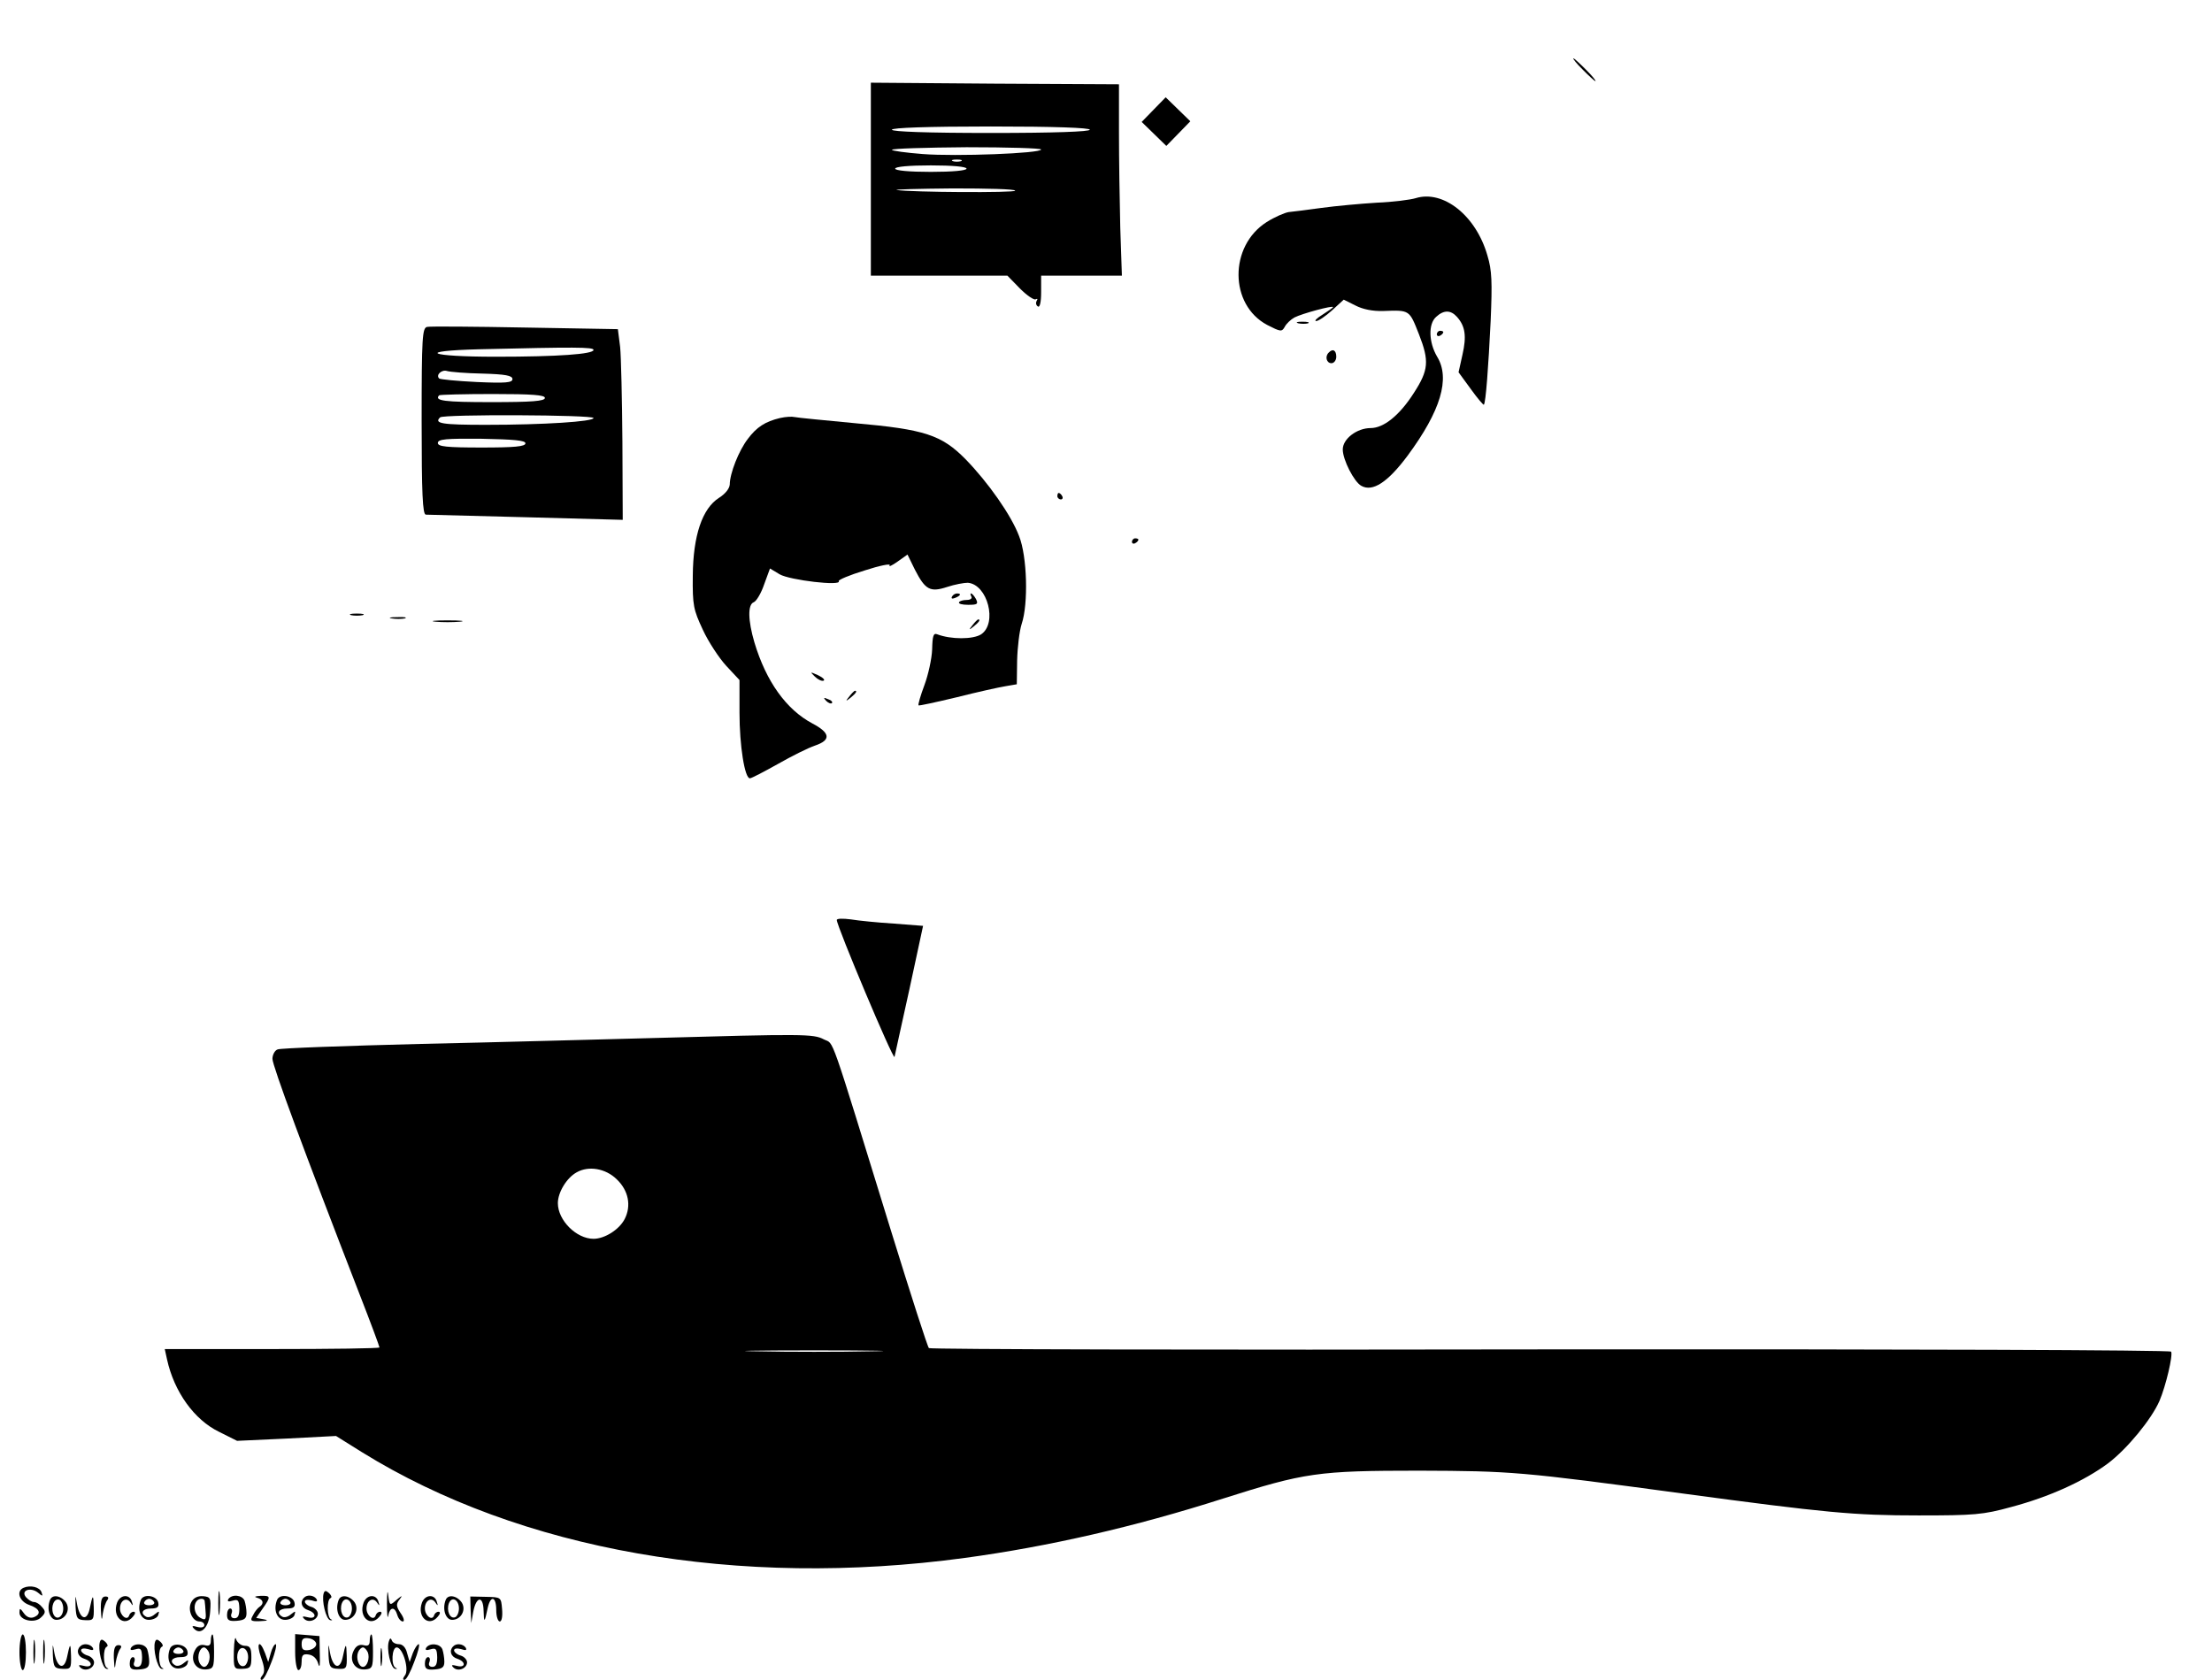 <?xml version="1.0" standalone="no"?>
<!DOCTYPE svg PUBLIC "-//W3C//DTD SVG 20010904//EN"
 "http://www.w3.org/TR/2001/REC-SVG-20010904/DTD/svg10.dtd">
<svg version="1.0" xmlns="http://www.w3.org/2000/svg"
 width="682pt" height="518pt" viewBox="0 0 682 518"
 preserveAspectRatio="xMidYMid meet">

<g transform="translate(0,518) scale(0.1,-0.1)"
fill="#000000" stroke="none">
<path d="M4880 4965 c19 -19 36 -35 39 -35 3 0 -10 16 -29 35 -19 19 -36 35
-39 35 -3 0 10 -16 29 -35z"/>
<path d="M2685 4628 l0 -298 210 0 211 0 39 -40 c21 -21 43 -36 48 -33 6 3 7
1 3 -5 -3 -6 -2 -13 4 -17 6 -4 10 13 10 44 l0 51 124 0 125 0 -5 148 c-2 81
-4 213 -4 294 l0 148 -382 2 -383 3 0 -297z m675 152 c0 -6 -108 -10 -305 -10
-197 0 -305 4 -305 10 0 6 108 10 305 10 197 0 305 -4 305 -10z m-150 -61 c0
-12 -263 -22 -365 -14 -52 4 -95 10 -95 13 0 4 104 7 230 8 127 0 230 -3 230
-7z m-247 -36 c-7 -2 -19 -2 -25 0 -7 3 -2 5 12 5 14 0 19 -2 13 -5z m17 -23
c0 -6 -43 -10 -110 -10 -67 0 -110 4 -110 10 0 6 43 10 110 10 67 0 110 -4
110 -10z m150 -68 c0 -7 -319 -5 -365 2 -11 2 67 4 173 5 105 0 192 -2 192 -7z"/>
<path d="M3557 4842 l-37 -38 38 -37 38 -37 37 38 37 38 -38 37 -38 37 -37
-38z"/>
<path d="M4365 4569 c-16 -5 -70 -12 -120 -14 -49 -3 -126 -10 -170 -16 -44
-6 -90 -12 -102 -13 -12 -2 -43 -15 -68 -31 -116 -74 -115 -255 2 -317 41 -21
45 -22 54 -6 5 10 19 23 30 29 23 12 119 38 119 32 0 -2 -15 -12 -32 -23 -18
-11 -27 -20 -20 -20 7 0 29 15 49 33 l36 33 36 -18 c23 -12 54 -18 86 -17 82
3 80 4 110 -72 32 -82 30 -110 -16 -181 -44 -69 -93 -108 -133 -108 -42 0 -86
-33 -86 -66 0 -32 35 -100 57 -112 35 -20 82 11 143 93 102 138 132 238 91
305 -26 44 -28 101 -3 123 24 22 45 21 64 0 26 -29 30 -60 17 -117 l-12 -54
38 -52 c20 -28 39 -50 40 -48 6 6 14 116 21 259 5 119 4 155 -10 201 -35 123
-136 203 -221 177z"/>
<path d="M4003 4183 c9 -2 23 -2 30 0 6 3 -1 5 -18 5 -16 0 -22 -2 -12 -5z"/>
<path d="M1317 4172 c-15 -3 -17 -31 -17 -291 0 -223 3 -288 13 -288 6 0 146
-4 310 -8 l297 -8 -1 239 c-1 131 -4 264 -7 294 l-7 55 -286 5 c-157 3 -293 4
-302 2z m513 -71 c0 -13 -109 -21 -301 -21 -209 0 -249 18 -51 23 294 7 352 7
352 -2z m-343 -73 c71 -2 93 -6 93 -17 0 -11 -20 -13 -110 -9 -61 3 -113 8
-116 11 -11 11 8 28 24 23 10 -3 59 -7 109 -8z m193 -75 c0 -10 -40 -13 -165
-13 -145 0 -177 4 -161 21 2 2 77 4 165 4 122 0 161 -3 161 -12z m150 -62 c0
-11 -152 -21 -332 -21 -135 0 -161 4 -141 23 10 10 473 8 473 -2z m-210 -78
c0 -10 -34 -13 -135 -13 -109 0 -135 3 -135 14 0 12 25 14 135 13 100 -2 135
-5 135 -14z"/>
<path d="M4430 4149 c0 -5 5 -7 10 -4 6 3 10 8 10 11 0 2 -4 4 -10 4 -5 0 -10
-5 -10 -11z"/>
<path d="M4097 4093 c-13 -12 -7 -33 8 -33 8 0 15 9 15 20 0 20 -11 26 -23 13z"/>
<path d="M2405 3891 c-46 -11 -72 -28 -99 -64 -28 -36 -56 -107 -56 -141 -1
-13 -14 -29 -33 -41 -52 -33 -80 -117 -81 -240 -1 -92 2 -105 31 -167 17 -37
50 -87 72 -111 l41 -44 0 -101 c0 -101 16 -202 32 -202 5 0 43 20 86 44 42 24
94 50 115 57 50 17 47 39 -8 68 -81 43 -143 130 -179 250 -20 68 -21 117 -2
124 8 3 23 28 32 55 l18 49 30 -18 c31 -18 192 -37 182 -21 -2 4 34 19 80 33
46 15 81 22 77 16 -4 -6 7 -1 24 11 l31 22 23 -47 c32 -62 47 -70 99 -53 24 8
52 13 64 13 61 -5 92 -125 41 -159 -25 -16 -93 -16 -135 0 -12 5 -15 -4 -16
-46 -1 -29 -12 -79 -24 -111 -12 -32 -20 -60 -18 -62 1 -2 55 10 118 25 63 16
131 31 150 34 l35 6 1 73 c1 41 7 91 14 113 21 62 17 209 -8 271 -24 64 -95
165 -165 237 -74 75 -126 92 -340 111 -94 9 -179 17 -187 19 -8 2 -28 1 -45
-3z"/>
<path d="M3260 3650 c0 -5 5 -10 11 -10 5 0 7 5 4 10 -3 6 -8 10 -11 10 -2 0
-4 -4 -4 -10z"/>
<path d="M3490 3509 c0 -5 5 -7 10 -4 6 3 10 8 10 11 0 2 -4 4 -10 4 -5 0 -10
-5 -10 -11z"/>
<path d="M2935 3340 c-3 -6 1 -7 9 -4 18 7 21 14 7 14 -6 0 -13 -4 -16 -10z"/>
<path d="M2995 3340 c3 -5 -3 -10 -14 -10 -11 0 -22 -3 -24 -7 -3 -5 10 -8 28
-8 28 0 32 2 24 18 -5 9 -12 17 -15 17 -3 0 -2 -4 1 -10z"/>
<path d="M1083 3283 c9 -2 25 -2 35 0 9 3 1 5 -18 5 -19 0 -27 -2 -17 -5z"/>
<path d="M1208 3273 c12 -2 30 -2 40 0 9 3 -1 5 -23 4 -22 0 -30 -2 -17 -4z"/>
<path d="M1343 3263 c20 -2 54 -2 75 0 20 2 3 4 -38 4 -41 0 -58 -2 -37 -4z"/>
<path d="M2999 3253 c-13 -16 -12 -17 4 -4 16 13 21 21 13 21 -2 0 -10 -8 -17
-17z"/>
<path d="M2512 3094 c9 -9 21 -15 27 -13 6 2 -2 10 -17 17 -25 11 -25 11 -10
-4z"/>
<path d="M2619 3033 c-13 -16 -12 -17 4 -4 16 13 21 21 13 21 -2 0 -10 -8 -17
-17z"/>
<path d="M2547 3019 c7 -7 15 -10 18 -7 3 3 -2 9 -12 12 -14 6 -15 5 -6 -5z"/>
<path d="M2580 2343 c0 -19 175 -435 178 -422 2 8 22 102 46 209 l42 195 -90
7 c-49 3 -109 9 -133 13 -24 3 -43 3 -43 -2z"/>
<path d="M2010 1979 c-157 -4 -477 -13 -711 -18 -235 -6 -434 -13 -443 -17 -9
-3 -16 -17 -16 -29 0 -21 96 -281 269 -727 34 -87 61 -160 61 -163 0 -3 -149
-5 -331 -5 l-331 0 7 -32 c22 -100 84 -186 160 -223 l56 -28 152 7 153 8 80
-50 c489 -303 1159 -421 1859 -326 258 35 524 96 796 183 252 80 292 86 604
86 285 -1 313 -3 810 -70 445 -60 532 -68 730 -68 172 0 199 2 286 26 117 31
225 80 299 135 59 45 133 135 158 192 20 47 42 141 36 152 -4 5 -825 8 -1915
7 -1050 -2 -1912 0 -1915 4 -4 3 -56 165 -116 359 -195 632 -175 576 -208 593
-32 17 -63 17 -530 4z m-109 -435 c37 -35 46 -82 25 -123 -17 -33 -62 -61 -96
-61 -53 0 -110 57 -110 110 0 33 27 78 58 95 37 21 89 12 123 -21z m782 -531
c-95 -2 -251 -2 -345 0 -95 1 -18 3 172 3 190 0 267 -2 173 -3z"/>
<path d="M73 284 c-24 -10 -14 -42 17 -53 33 -11 39 -28 14 -38 -11 -4 -22 1
-30 12 -12 17 -14 17 -14 2 0 -24 48 -34 67 -14 14 13 14 19 3 31 -7 9 -18 16
-25 16 -7 0 -18 7 -25 15 -17 21 14 32 37 14 14 -12 16 -12 11 1 -5 16 -34 23
-55 14z"/>
<path d="M673 235 c0 -33 2 -45 4 -27 2 18 2 45 0 60 -2 15 -4 0 -4 -33z"/>
<path d="M1193 235 c0 -33 2 -50 4 -37 5 27 20 29 28 2 3 -11 11 -20 17 -20 6
0 3 12 -7 26 -14 21 -14 28 -3 42 10 13 8 13 -9 -1 -21 -19 -22 -19 -26 15 -2
18 -4 6 -4 -27z"/>
<path d="M998 267 c-7 -22 7 -80 20 -83 7 -1 8 0 2 3 -12 6 -13 60 -1 65 5 2
3 8 -4 15 -10 9 -14 9 -17 0z"/>
<path d="M154 246 c-11 -28 0 -61 20 -61 27 0 44 30 30 53 -15 22 -43 27 -50
8z m41 -26 c0 -27 -22 -39 -31 -16 -8 22 3 49 19 43 6 -2 12 -14 12 -27z"/>
<path d="M233 225 c2 -36 5 -40 30 -41 25 -1 27 1 26 40 -1 42 -3 41 -13 -7
-9 -37 -29 -30 -38 14 -6 34 -6 34 -5 -6z"/>
<path d="M311 216 c2 -34 3 -36 6 -11 3 17 9 35 14 41 5 7 3 11 -6 11 -11 0
-15 -11 -14 -41z"/>
<path d="M361 238 c-16 -44 21 -77 49 -43 8 9 8 15 2 15 -6 0 -12 -5 -14 -12
-6 -17 -28 0 -28 22 0 25 20 36 32 19 8 -12 9 -11 5 1 -6 25 -36 24 -46 -2z"/>
<path d="M434 246 c-12 -31 0 -61 25 -61 13 0 27 7 29 15 4 13 3 13 -11 2 -9
-8 -21 -11 -27 -7 -19 11 -10 25 16 25 19 0 25 5 22 18 -4 22 -46 29 -54 8z
m41 -6 c3 -5 -3 -10 -15 -10 -12 0 -18 5 -15 10 3 6 10 10 15 10 5 0 12 -4 15
-10z"/>
<path d="M590 240 c-13 -24 3 -60 25 -60 8 0 15 -5 15 -11 0 -7 -9 -9 -21 -6
-17 5 -19 3 -10 -6 21 -21 46 6 49 54 3 41 1 45 -22 47 -17 1 -29 -5 -36 -18z
m41 3 c1 -5 2 -20 3 -35 2 -23 -1 -25 -16 -17 -26 14 -23 59 4 59 4 0 9 -3 9
-7z"/>
<path d="M704 249 c-4 -7 0 -9 13 -5 17 5 20 2 21 -24 0 -21 -4 -30 -15 -30
-9 0 -13 6 -9 15 3 8 1 15 -4 15 -6 0 -10 -9 -10 -20 0 -16 6 -20 30 -18 24 2
30 7 30 24 0 12 -3 29 -6 38 -7 18 -39 21 -50 5z"/>
<path d="M793 253 c19 -5 22 -18 7 -28 -5 -3 -15 -15 -20 -26 -10 -17 -7 -19
22 -18 24 1 27 3 10 6 l-22 4 20 29 c26 37 25 40 -7 39 -17 -1 -21 -3 -10 -6z"/>
<path d="M854 246 c-12 -31 0 -61 25 -61 13 0 27 7 29 15 4 13 3 13 -11 2 -9
-8 -21 -11 -27 -7 -19 11 -10 25 16 25 19 0 25 5 22 18 -4 22 -46 29 -54 8z
m41 -6 c3 -5 -3 -10 -15 -10 -12 0 -18 5 -15 10 3 6 10 10 15 10 5 0 12 -4 15
-10z"/>
<path d="M937 253 c-13 -13 -7 -32 13 -38 27 -9 26 -29 -1 -22 -16 4 -19 3
-11 -5 14 -14 42 -3 42 16 0 8 -9 18 -20 21 -11 3 -20 11 -20 16 0 6 9 7 21 4
15 -5 19 -4 15 4 -8 12 -29 15 -39 4z"/>
<path d="M1044 246 c-11 -28 0 -61 20 -61 27 0 44 30 30 53 -15 22 -43 27 -50
8z m41 -26 c0 -13 -6 -25 -12 -27 -16 -6 -27 21 -19 43 9 23 31 11 31 -16z"/>
<path d="M1121 238 c-16 -44 21 -77 49 -43 8 9 8 15 2 15 -6 0 -12 -5 -14 -12
-6 -17 -28 0 -28 22 0 25 20 36 32 19 8 -12 9 -11 5 1 -6 25 -36 24 -46 -2z"/>
<path d="M1301 238 c-16 -44 21 -77 49 -43 8 9 8 15 2 15 -6 0 -12 -5 -14 -12
-6 -17 -28 0 -28 22 0 25 20 36 32 19 8 -12 9 -11 5 1 -6 25 -36 24 -46 -2z"/>
<path d="M1374 246 c-11 -28 0 -61 20 -61 27 0 44 30 30 53 -15 22 -43 27 -50
8z m41 -26 c0 -13 -6 -25 -12 -27 -16 -6 -27 21 -19 43 9 23 31 11 31 -16z"/>
<path d="M1451 216 l2 -41 6 34 c9 49 31 52 32 4 1 -39 3 -38 13 10 9 39 26
34 26 -8 0 -19 5 -35 11 -35 6 0 9 16 7 38 -3 37 -3 37 -50 38 l-48 1 1 -41z"/>
<path d="M60 85 c0 -30 5 -55 10 -55 6 0 10 25 10 55 0 30 -4 55 -10 55 -5 0
-10 -25 -10 -55z"/>
<path d="M103 85 c0 -33 2 -45 4 -27 2 18 2 45 0 60 -2 15 -4 0 -4 -33z"/>
<path d="M133 85 c0 -33 2 -45 4 -27 2 18 2 45 0 60 -2 15 -4 0 -4 -33z"/>
<path d="M650 121 c0 -14 -5 -18 -19 -14 -13 3 -23 -2 -30 -16 -16 -30 2 -61
34 -59 23 2 25 6 25 55 0 29 -2 53 -5 53 -3 0 -5 -9 -5 -19z m-6 -36 c7 -18
-2 -45 -15 -45 -5 0 -12 7 -15 15 -7 18 2 45 15 45 5 0 11 -7 15 -15z"/>
<path d="M721 89 c-1 -55 0 -56 27 -55 24 1 27 5 27 36 0 28 -4 35 -20 35 -11
0 -23 9 -27 20 -3 12 -6 -4 -7 -36z m44 -19 c0 -13 -6 -25 -12 -27 -16 -6 -27
21 -19 43 9 23 31 11 31 -16z"/>
<path d="M910 86 c0 -31 5 -56 10 -56 6 0 10 12 10 26 0 20 4 25 22 22 14 -2
25 -13 29 -28 5 -16 6 -5 5 30 l-1 55 -37 3 -38 3 0 -55z m65 24 c0 -8 -10
-16 -22 -18 -18 -3 -23 2 -23 18 0 16 5 21 23 18 12 -2 22 -10 22 -18z"/>
<path d="M1140 121 c0 -14 -5 -18 -19 -14 -13 3 -23 -2 -30 -16 -16 -30 2 -61
34 -59 23 2 25 6 25 55 0 29 -2 53 -5 53 -3 0 -5 -9 -5 -19z m-6 -36 c7 -18
-2 -45 -15 -45 -13 0 -22 27 -15 45 3 8 10 15 15 15 5 0 11 -7 15 -15z"/>
<path d="M308 117 c-7 -22 7 -80 20 -83 7 -1 8 0 2 3 -12 6 -13 60 -1 65 5 2
3 8 -4 15 -10 9 -14 9 -17 0z"/>
<path d="M478 117 c-7 -22 7 -80 20 -83 7 -1 8 0 2 3 -12 6 -13 60 -1 65 5 2
3 8 -4 15 -10 9 -14 9 -17 0z"/>
<path d="M1199 119 c-8 -23 5 -82 19 -85 7 -1 8 0 2 3 -15 7 -12 63 3 63 19 0
40 -70 25 -87 -6 -8 -7 -13 -1 -13 6 0 19 25 30 55 12 30 18 55 14 55 -4 0
-12 -12 -18 -27 l-10 -28 -8 28 c-4 17 -14 27 -25 27 -10 0 -20 5 -22 12 -3 8
-6 7 -9 -3z"/>
<path d="M163 75 c2 -36 5 -40 30 -41 25 -1 27 1 26 40 -1 42 -3 41 -13 -7 -9
-37 -29 -30 -38 14 -6 34 -6 34 -5 -6z"/>
<path d="M247 103 c-13 -13 -7 -32 13 -38 27 -9 26 -29 -1 -22 -16 4 -19 3
-11 -5 14 -14 42 -3 42 16 0 8 -9 18 -20 21 -11 3 -20 11 -20 16 0 6 9 7 21 4
15 -5 19 -4 15 4 -8 12 -29 15 -39 4z"/>
<path d="M351 66 c2 -34 3 -36 6 -11 3 17 9 35 14 41 5 7 3 11 -6 11 -11 0
-15 -11 -14 -41z"/>
<path d="M404 99 c-4 -7 0 -9 13 -5 17 5 20 2 21 -24 0 -21 -4 -30 -15 -30 -9
0 -13 6 -9 15 3 8 1 15 -4 15 -6 0 -10 -9 -10 -20 0 -16 6 -20 30 -18 24 2 30
7 30 24 0 12 -3 29 -6 38 -7 18 -39 21 -50 5z"/>
<path d="M524 96 c-12 -31 0 -61 25 -61 13 0 27 7 29 15 4 13 3 13 -11 2 -9
-8 -21 -11 -27 -7 -19 11 -10 25 16 25 19 0 25 5 22 18 -4 22 -46 29 -54 8z
m41 -6 c3 -5 -3 -10 -15 -10 -12 0 -18 5 -15 10 3 6 10 10 15 10 5 0 12 -4 15
-10z"/>
<path d="M805 69 c11 -31 12 -45 4 -55 -7 -8 -7 -14 -2 -14 6 0 19 25 30 55
12 30 17 55 13 55 -4 0 -11 -12 -15 -27 l-8 -28 -10 28 c-17 44 -28 31 -12
-14z"/>
<path d="M1013 75 c2 -36 5 -40 30 -41 25 -1 27 1 26 40 -1 42 -3 41 -13 -7
-9 -37 -29 -30 -38 14 -6 34 -6 34 -5 -6z"/>
<path d="M1173 70 c0 -25 2 -35 4 -22 2 12 2 32 0 45 -2 12 -4 2 -4 -23z"/>
<path d="M1314 99 c-4 -7 0 -9 13 -5 17 5 20 2 21 -24 0 -21 -4 -30 -15 -30
-9 0 -13 6 -9 15 3 8 1 15 -4 15 -6 0 -10 -9 -10 -20 0 -16 6 -20 30 -18 24 2
30 7 30 24 0 12 -3 29 -6 38 -7 18 -39 21 -50 5z"/>
<path d="M1397 103 c-13 -13 -7 -32 13 -38 27 -9 26 -29 -1 -22 -16 4 -19 3
-11 -5 14 -14 42 -3 42 16 0 8 -9 18 -20 21 -11 3 -20 11 -20 16 0 6 9 7 21 4
15 -5 19 -4 15 4 -8 12 -29 15 -39 4z"/>
</g>
</svg>
